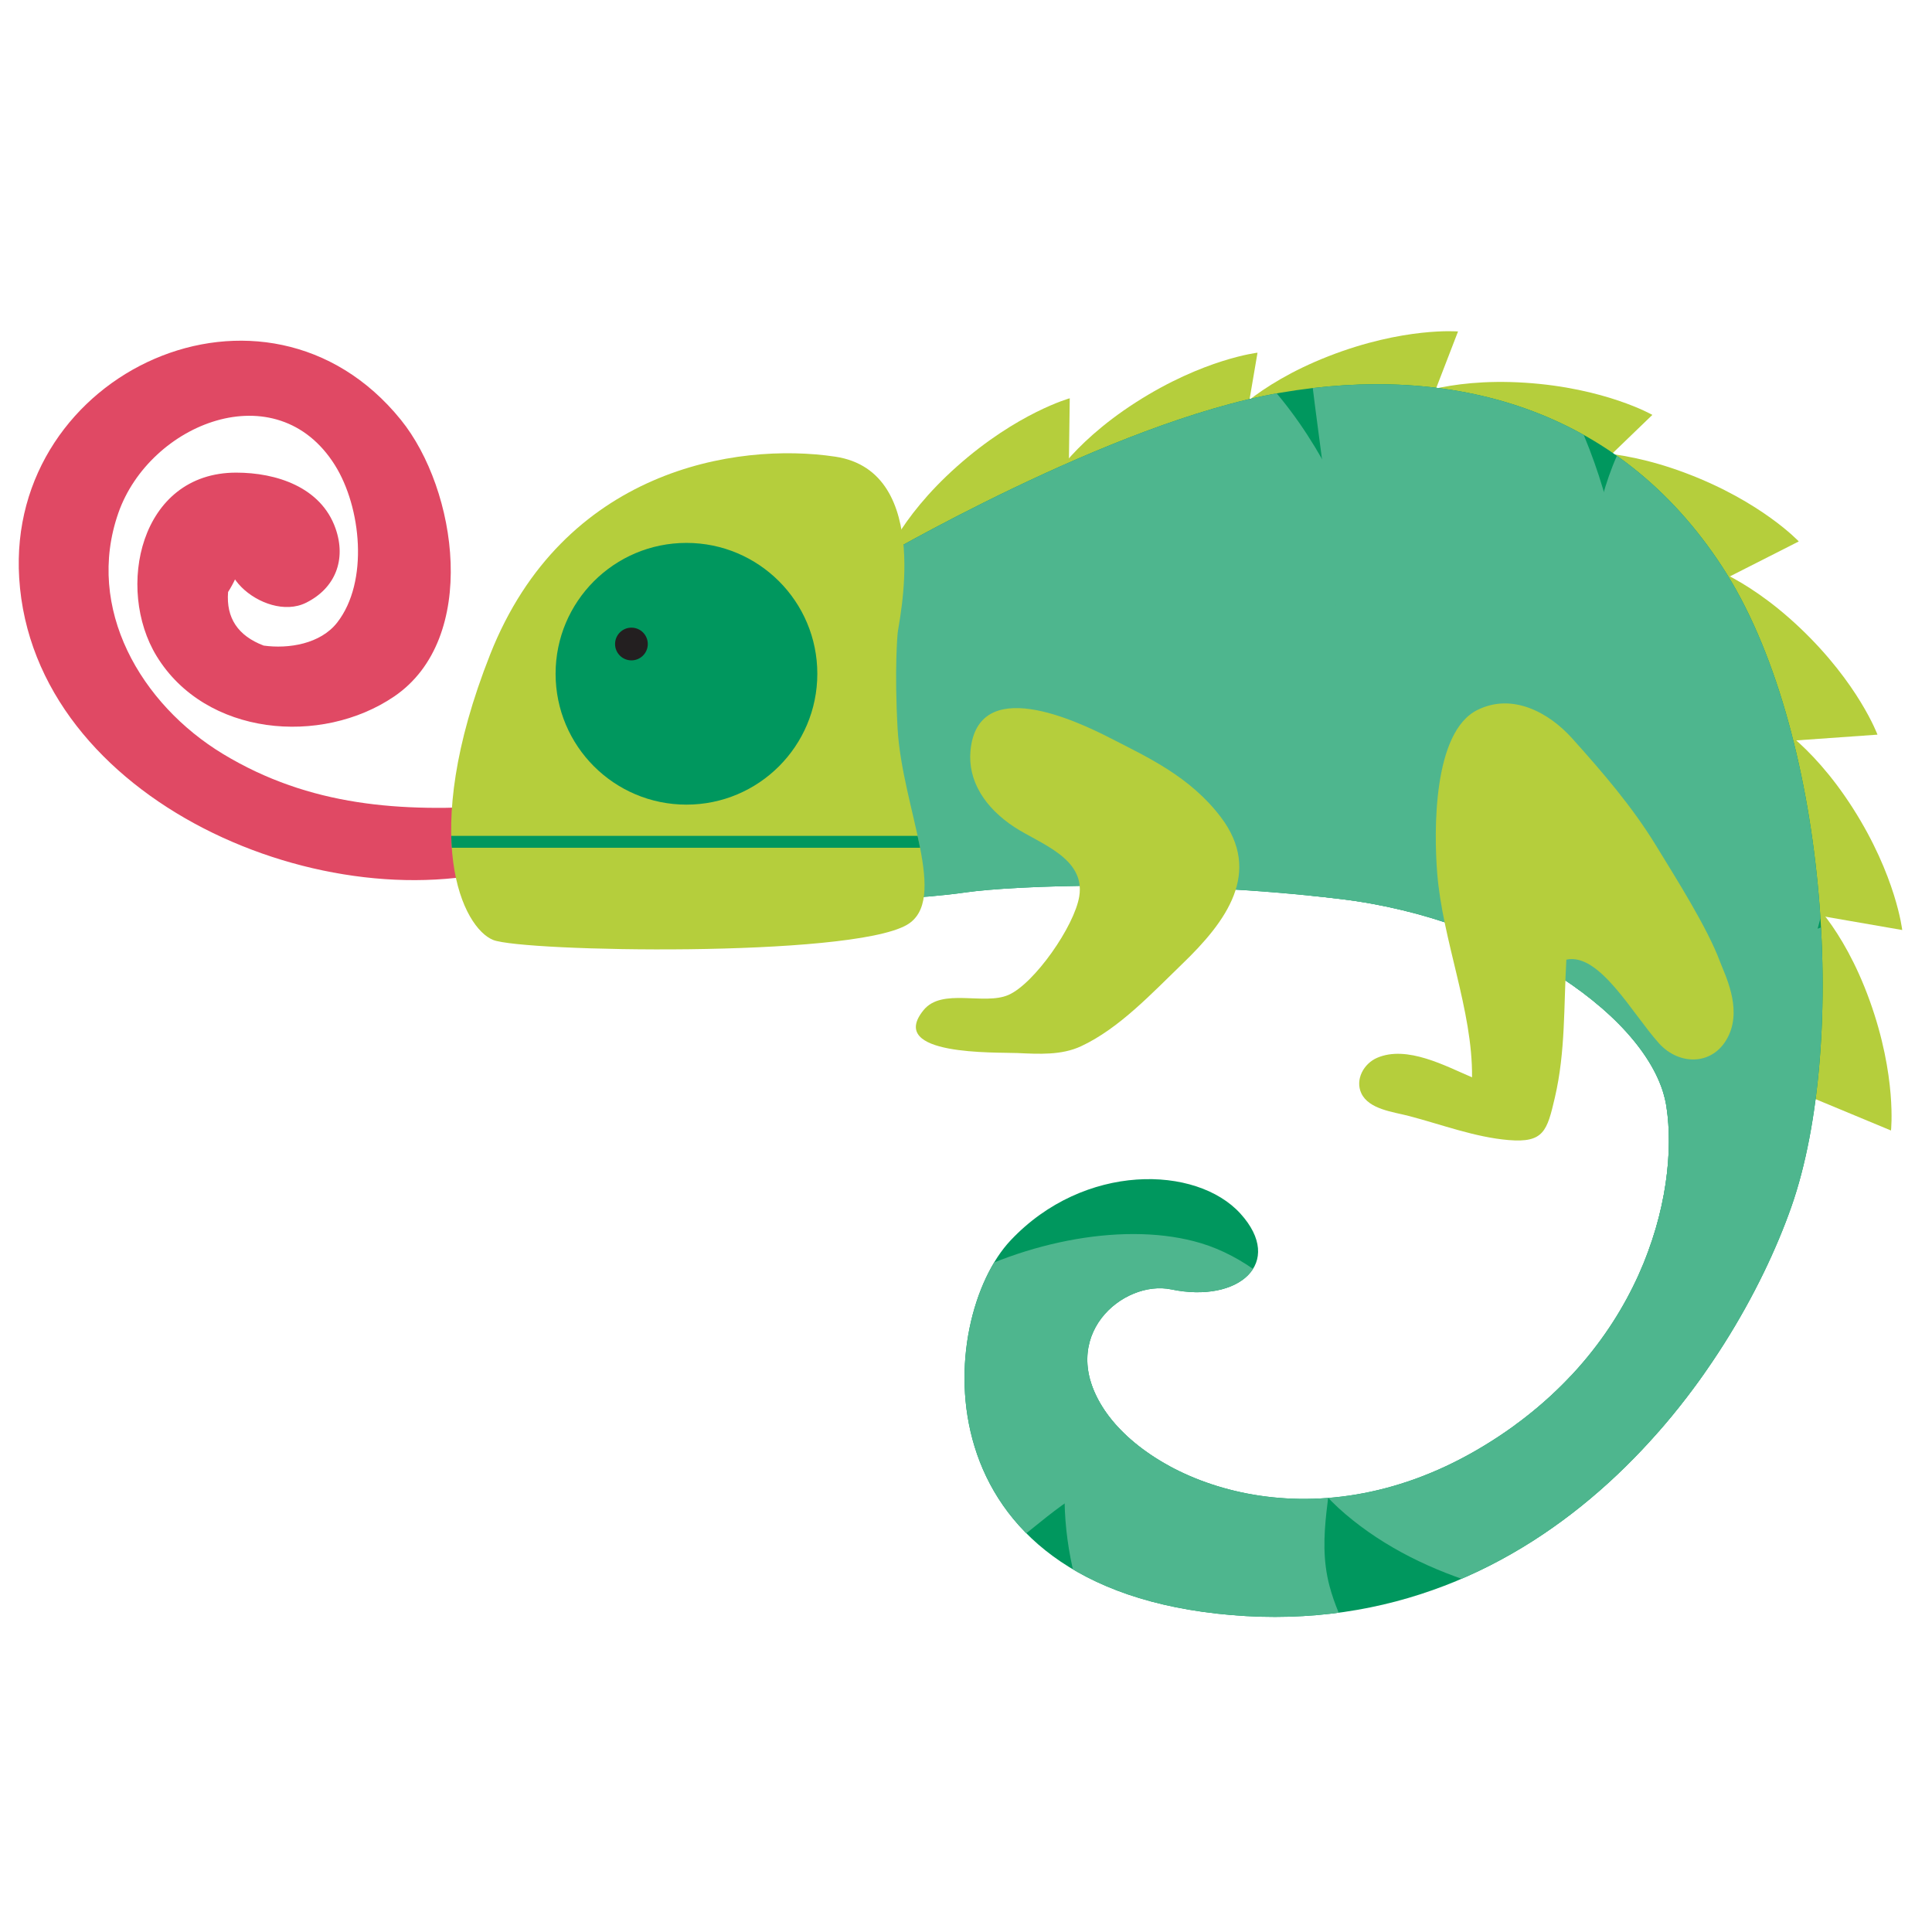 <?xml version="1.0" encoding="utf-8"?>
<!-- Generator: Adobe Illustrator 17.0.0, SVG Export Plug-In . SVG Version: 6.00 Build 0)  -->
<!DOCTYPE svg PUBLIC "-//W3C//DTD SVG 1.1//EN" "http://www.w3.org/Graphics/SVG/1.1/DTD/svg11.dtd">
<svg version="1.1" id="Слой_1" xmlns="http://www.w3.org/2000/svg" xmlns:xlink="http://www.w3.org/1999/xlink" x="0px" y="0px"
	 width="150px" height="150px" viewBox="0 0 150 150" enable-background="new 0 0 150 150" xml:space="preserve">
<g>
	<g>
		<path fill="#B5CE3C" d="M68.507,43.911c0,0,1.126-3.55,5.802-7.707c4.676-4.156,8.746-5.282,8.746-5.282l-0.087,6.494
			c0,0-7.533,3.117-9.698,4.416C71.104,43.132,68.507,43.911,68.507,43.911z"/>
		<path fill="#B5CE3C" d="M81.25,37.961c0,0,1.662-3.333,6.925-6.715c5.263-3.382,9.458-3.863,9.458-3.863l-1.092,6.402
			c0,0-7.925,1.913-10.265,2.86C83.937,37.594,81.25,37.961,81.25,37.961z"/>
		<path fill="#B5CE3C" d="M95.047,32.861c0,0,2.289-2.938,8.118-5.211c5.829-2.273,10.036-1.915,10.036-1.915l-2.337,6.06
			c0,0-8.147,0.306-10.628,0.772C97.753,33.032,95.047,32.861,95.047,32.861z"/>
		<path fill="#B5CE3C" d="M108.824,31.012c0,0,3.315-1.698,9.558-1.299s9.907,2.499,9.907,2.499l-4.676,4.508
			c0,0-7.515-3.16-9.961-3.785C111.206,32.31,108.824,31.012,108.824,31.012z"/>
		<path fill="#B5CE3C" d="M121.399,35.184c0,0,3.667-0.651,9.519,1.56c5.852,2.211,8.739,5.293,8.739,5.293l-5.792,2.939
			c0,0-6.259-5.225-8.414-6.539C123.295,37.123,121.399,35.184,121.399,35.184z"/>
		<path fill="#B5CE3C" d="M131.603,43.633c0,0,3.632,0.824,8.166,5.134c4.534,4.31,5.998,8.271,5.998,8.271l-6.479,0.459
			c0,0-3.739-7.245-5.215-9.293C132.598,46.156,131.603,43.633,131.603,43.633z"/>
		<path fill="#B5CE3C" d="M137.154,55.795c0,0,3.329,1.671,6.696,6.943c3.368,5.272,3.838,9.468,3.838,9.468l-6.4-1.109
			c0,0-1.892-7.93-2.833-10.273C137.515,58.483,137.154,55.795,137.154,55.795z"/>
		<path fill="#B5CE3C" d="M140.164,69.44c0,0,2.878,2.364,4.999,8.25c2.121,5.885,1.654,10.082,1.654,10.082l-5.997-2.493
			c0,0-0.095-8.152-0.496-10.645C139.922,72.141,140.164,69.44,140.164,69.44z"/>
	</g>
	<g>
		<defs>
			<path id="XMLID_5_" d="M67.727,43.652c0,0,18.53-10.91,31.692-13.162s26.15,1.039,34.29,13.508s9.871,36.888,5.369,49.703
				s-18.877,33.77-43.468,31.692s-22.86-23.033-17.145-29.094c5.715-6.061,14.432-5.83,17.838-2.078
				c3.472,3.826-0.115,6.985-5.369,5.888c-3.725-0.778-9.005,3.637-5.195,9.352s16.106,10.564,28.921,3.117
				s15.759-19.916,14.72-26.67c-1.039-6.754-12.296-14.547-25.284-16.106c-12.989-1.559-25.458-1.039-29.094-0.52
				c-3.637,0.52-7.1,0.52-7.1,0.52L67.727,43.652z"/>
		</defs>
		<use xlink:href="#XMLID_5_"  overflow="visible" fill="#00975E"/>
		<clipPath id="XMLID_2_">
			<use xlink:href="#XMLID_5_"  overflow="visible"/>
		</clipPath>
		<g clip-path="url(#XMLID_2_)">
			<g>
				<path fill="#4EB68E" d="M64.064,34.129c0.267,2.959,1.723,5.898,2.665,8.715c1.128,3.372,1.657,6.948,2.291,10.434
					c1.398,7.683,1.469,15.231,1.116,22.979C69.693,85.99,84.756,91.29,89.86,82.685c2.44-4.115,2.019-9.349,1.874-13.96
					c-0.168-5.332-0.936-10.482-2.165-15.665c-2.186-9.222-6.338-20.624-15.781-24.505C69.143,26.647,63.55,28.416,64.064,34.129
					L64.064,34.129z"/>
			</g>
		</g>
		<g clip-path="url(#XMLID_2_)">
			<g>
				<path fill="#4EB68E" d="M80.389,28.178c-0.444,3.482,1.448,6.234,2.487,9.412c1.364,4.167,2.388,8.195,3.121,12.527
					c0.816,4.824,1.026,9.435,0.966,14.323c-0.065,5.338-1.635,10.634,1.539,15.386c2.959,4.431,8.351,6.957,13.466,4.464
					c10.532-5.133,7.555-25.104,5.855-34.404c-1.843-10.078-8.485-24.122-19.536-26.287C84.853,22.927,80.884,24.296,80.389,28.178
					L80.389,28.178z"/>
			</g>
		</g>
		<g clip-path="url(#XMLID_2_)">
			<g>
				<path fill="#4EB68E" d="M101.27,23.48c0.564,8.698,2.526,17.108,2.474,25.864c-0.029,4.914-0.557,9.798-1.239,14.66
					c-0.725,5.174-2.036,10.318-1.59,15.518c0.719,8.382,13.972,11.744,19.454,6.419c3.975-3.861,4.373-9.973,5.241-15.196
					c1.004-6.04,1.3-12.301,1.075-18.411c-0.453-12.249-3.886-23.612-13.172-31.934C110.474,17.677,100.879,17.445,101.27,23.48
					L101.27,23.48z"/>
			</g>
		</g>
		<g clip-path="url(#XMLID_2_)">
			<g>
				<path fill="#4EB68E" d="M125.909,34.592c-2.044,4.099-2.476,8.806-3.214,13.29c-0.776,4.713-1.588,9.452-2.612,14.118
					c-0.975,4.444-2.792,8.706-4.462,12.922c-1.795,4.532-4.943,8.629-5.682,13.461c-1.034,6.765,8.723,12.836,14.634,10.597
					c5.873-2.225,8.577-5.998,11.123-11.601c2.5-5.501,4.431-11.33,5.928-17.174c2.867-11.196,5.92-26.182-2.476-35.66
					C135.93,30.912,128.494,29.409,125.909,34.592L125.909,34.592z"/>
			</g>
		</g>
		<g clip-path="url(#XMLID_2_)">
			<g>
				<path fill="#4EB68E" d="M140.686,72.286c-5.058,2.3-8.035,9.216-12,13.103c-4.217,4.132-9.246,6.375-14.31,9.186
					c-10.083,5.598,0.853,18.198,9.183,17.573c8.566-0.643,16.362-6.251,22.115-12.411c5.506-5.895,11.491-15.203,7.593-23.28
					C151.068,71.901,145.064,70.295,140.686,72.286L140.686,72.286z"/>
			</g>
		</g>
		<g clip-path="url(#XMLID_2_)">
			<g>
				<path fill="#4EB68E" d="M136.725,106.645c-4.072-0.521-7.765,0.5-11.816,0.545c-4.955,0.055-9.226-2.975-13.955-4.105
					c-3.751-0.896-8.536,0.323-10.232,4.106c-1.809,4.035,0.772,7.843,3.743,10.371c6.108,5.198,14.746,7.102,22.564,7.447
					c6.039,0.267,17.733-1.761,17.191-9.963C143.951,110.99,141.03,107.195,136.725,106.645L136.725,106.645z"/>
			</g>
		</g>
		<g clip-path="url(#XMLID_2_)">
			<g>
				<path fill="#4EB68E" d="M106.807,130.954c-1.231-2.481-2.85-5.058-3.581-7.807c-1.055-3.97,0.328-7.536,0.257-11.491
					c-0.131-7.209-11.284-14.064-16.807-7.534c-9.62,11.373-0.927,35.138,14.793,34.92
					C105.897,138.981,108.866,135.105,106.807,130.954L106.807,130.954z"/>
			</g>
		</g>
		<g clip-path="url(#XMLID_2_)">
			<g>
				<path fill="#4EB68E" d="M75.903,121.734c3.189-1.803,5.544-4.552,8.81-6.284c4.433-2.352,9.834-1.051,14.028-3.944
					c7.527-5.192,0.923-13.045-5.488-14.981c-11.33-3.421-31.711,5.848-30.247,19.427C63.587,121.346,71.618,124.158,75.903,121.734
					L75.903,121.734z"/>
			</g>
		</g>
	</g>
	<g>
		<g>
			<path fill="#E04964" d="M38.816,62.536c-7.656,0.547-14.765,0.077-21.5-3.997c-6.374-3.855-10.72-11.303-8.126-18.715
				c2.434-6.957,12.282-10.925,16.809-3.716c2.05,3.265,2.646,9.058,0.183,12.223c-1.299,1.668-3.781,2.061-5.712,1.792
				c-2-0.761-2.921-2.147-2.762-4.159c0.872-1.376,1.331-2.88,1.377-4.512c-3.892,2.28,1.428,6.952,4.668,5.35
				c2.294-1.134,3.147-3.368,2.295-5.783c-1.134-3.21-4.604-4.324-7.709-4.324c-7.506-0.001-9.373,9.023-6.179,14.246
				c3.799,6.211,12.782,6.981,18.443,3.133c6.605-4.49,4.911-16.053,0.52-21.48C20.631,19.628,0.494,28.84,1.49,44.877
				c1.077,17.361,24.113,27.065,39.002,22.207C43.541,66.089,41.357,62.354,38.816,62.536L38.816,62.536z"/>
		</g>
	</g>
	<g>
		<defs>
			<path id="XMLID_4_" d="M69.69,49.193c0-0.577,2.886-12.584-4.849-13.739C57.105,34.3,43.713,36.493,38.056,50.81
				s-2.078,21.244,0.231,22.167s27.593,1.385,32.096-1.155c3.362-1.897-0.346-9.121-0.693-15.24
				C69.429,51.966,69.69,49.193,69.69,49.193z"/>
		</defs>
		<use xlink:href="#XMLID_4_"  overflow="visible" fill="#B5CE3C"/>
		<clipPath id="XMLID_3_">
			<use xlink:href="#XMLID_4_"  overflow="visible"/>
		</clipPath>
		<rect x="32.745" y="64.895" clip-path="url(#XMLID_3_)" fill="#00975E" width="39.485" height="0.924"/>
	</g>
	<circle fill="#00975E" cx="53.296" cy="52.311" r="10.16"/>
	<circle fill="#231F20" cx="49.024" cy="50.001" r="1.27"/>
	<path fill="#B5CE3C" d="M86.258,57.333c-2.76-1.419-10.354-4.973-10.91,0.953c-0.217,2.315,1.097,4.416,3.42,5.936
		c1.974,1.291,5.506,2.393,5.026,5.369c-0.373,2.316-3.494,6.785-5.503,7.658c-1.889,0.82-5.157-0.577-6.584,1.174
		c-2.911,3.573,5.636,3.261,7.279,3.335c1.684,0.076,3.421,0.18,4.936-0.523c2.976-1.381,5.548-4.16,7.874-6.402
		c3.393-3.27,6.25-7.098,2.982-11.4C92.398,60.3,89.116,58.802,86.258,57.333z"/>
	<path fill="#B5CE3C" d="M133.536,74.651c-0.981-2.635-3.436-6.503-4.965-9.005c-1.847-3.023-4.147-5.687-6.504-8.313
		c-1.822-2.031-4.662-3.559-7.37-2.207c-3.454,1.725-3.37,9.403-3.116,12.633c0.415,5.29,2.757,10.649,2.708,15.884
		c-2.032-0.861-5.046-2.516-7.371-1.514c-1.043,0.45-1.717,1.688-1.229,2.745c0.581,1.259,2.487,1.453,3.697,1.77
		c2.523,0.659,5.135,1.655,7.749,1.871c2.722,0.225,2.98-0.708,3.585-3.304c0.833-3.574,0.682-7.078,0.892-10.706
		c2.572-0.546,5.102,4.174,7.19,6.497c1.605,1.785,4.351,1.757,5.443-0.674C135.218,78.16,133.91,75.656,133.536,74.651z"/>
</g>
<g>
</g>
<g>
</g>
<g>
</g>
<g>
</g>
<g>
</g>
<g>
</g>
</svg>
